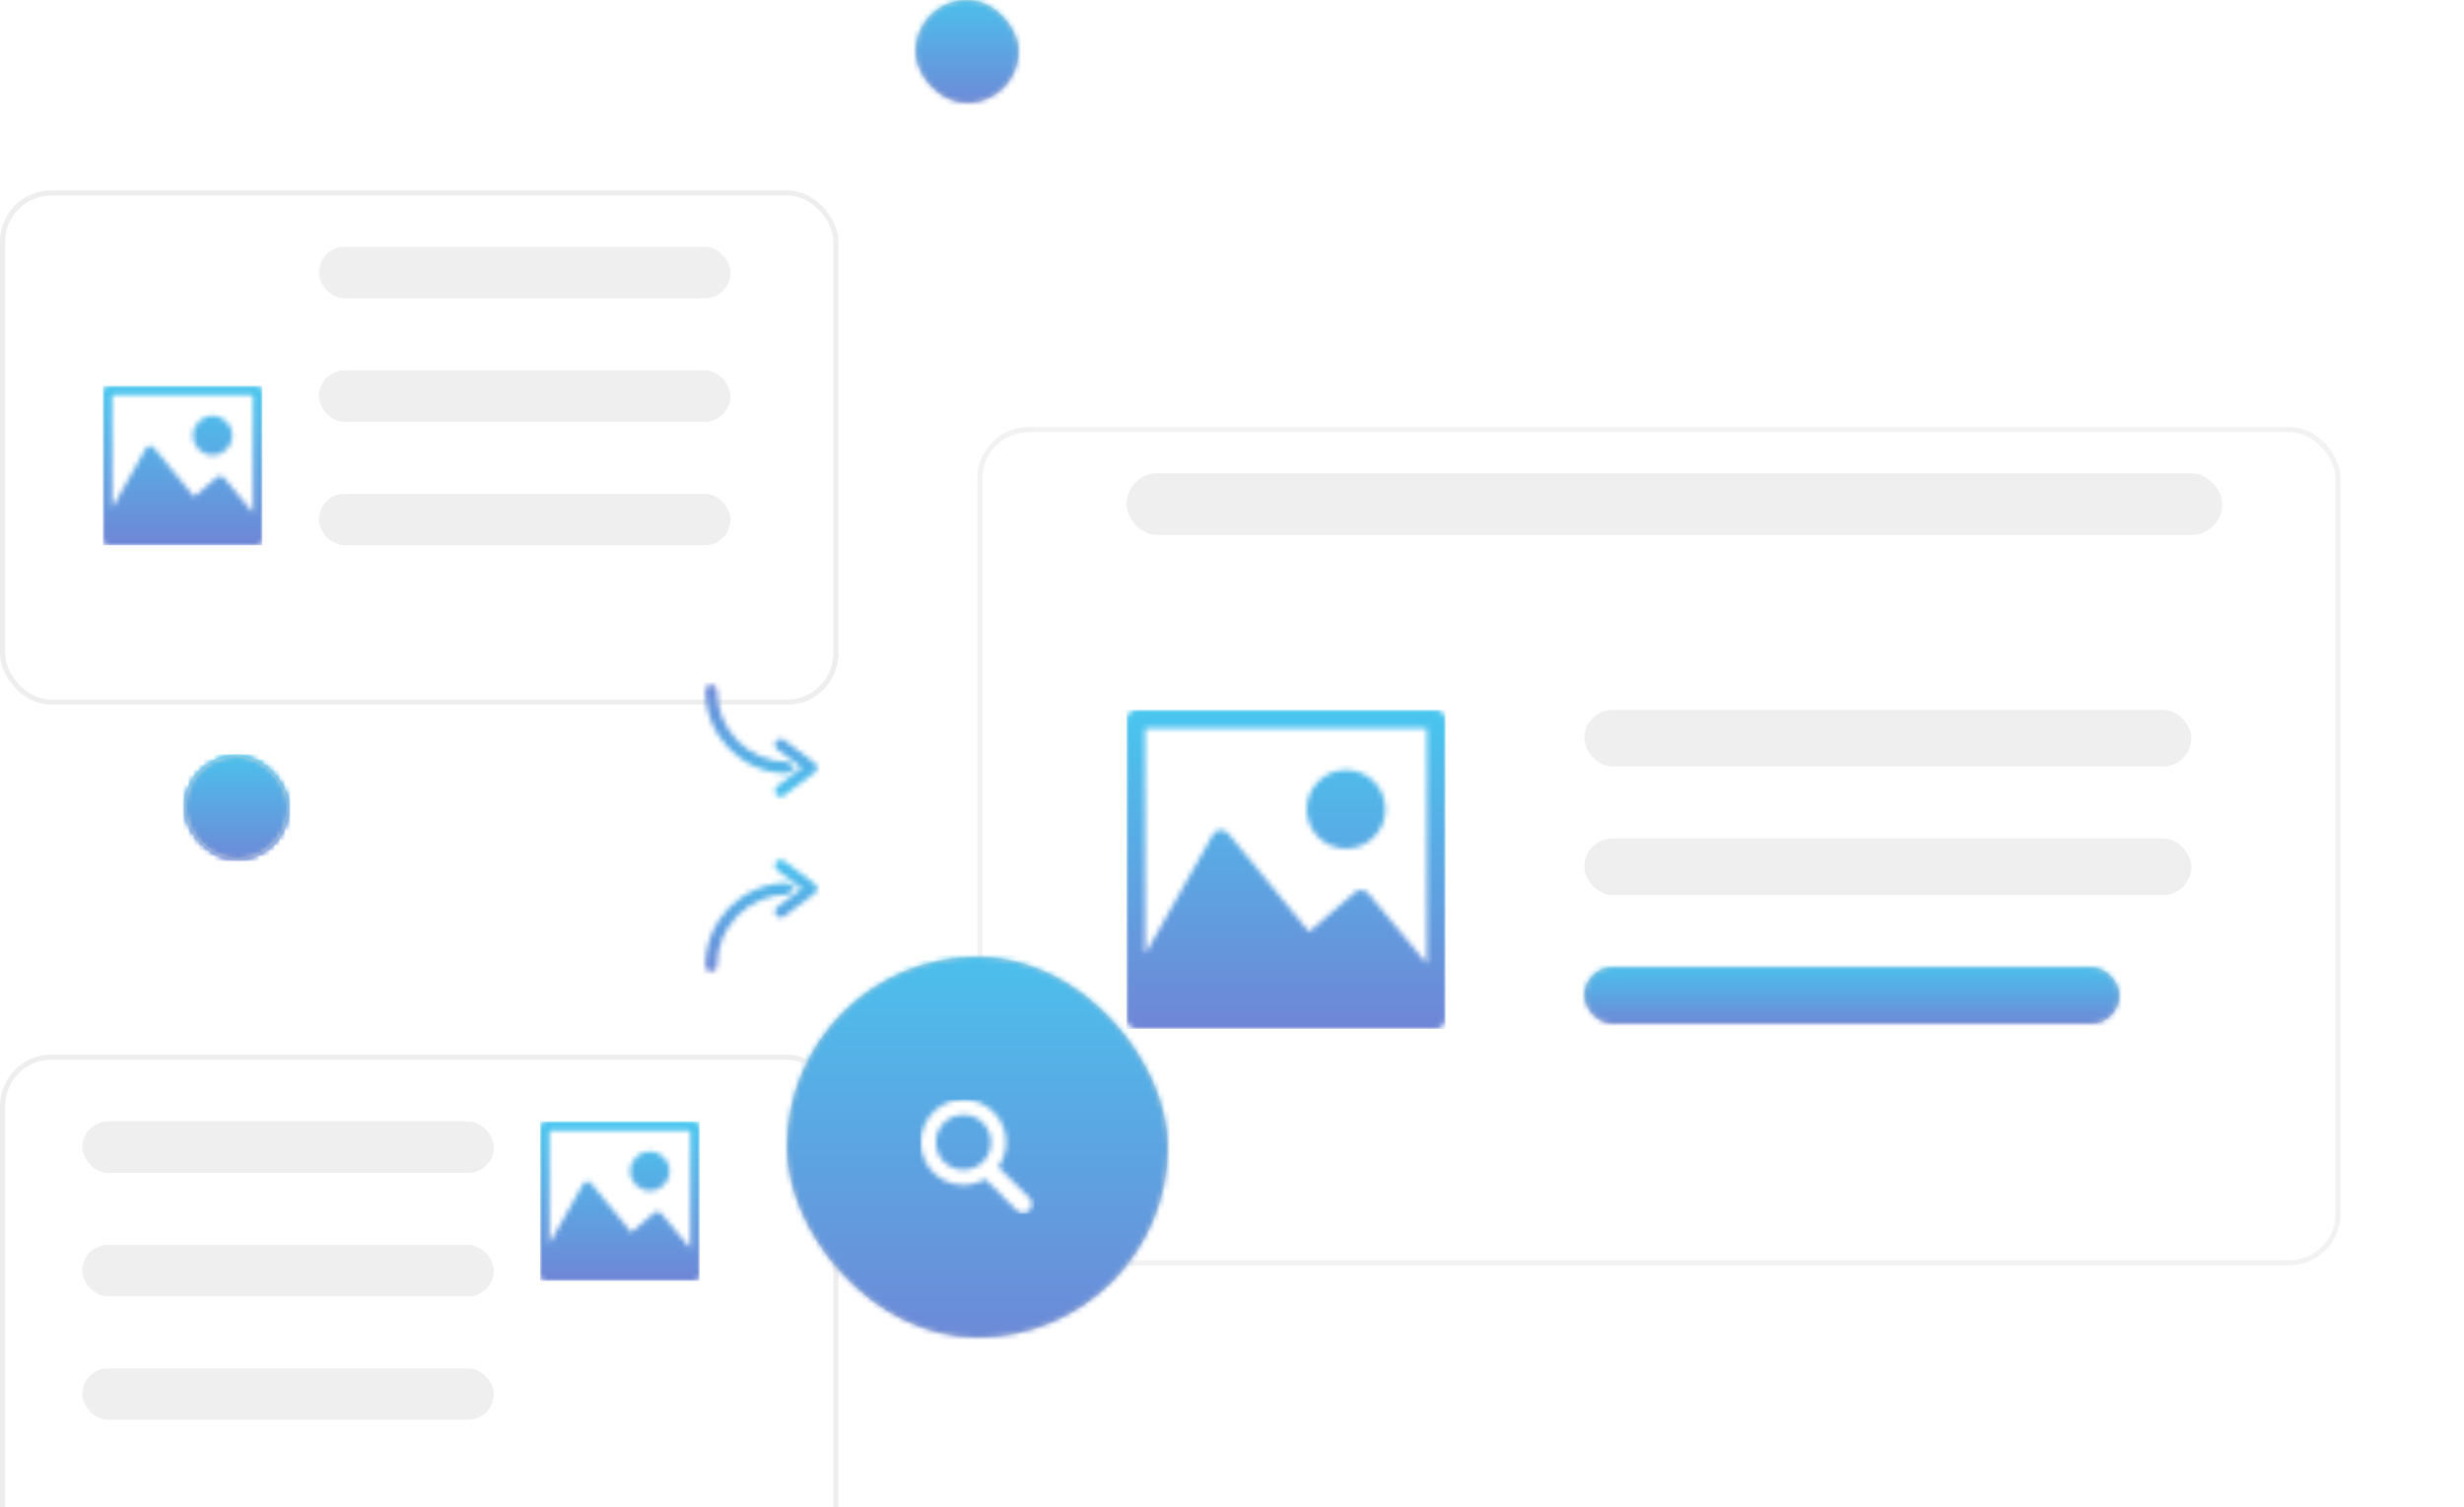 <svg width="479" height="293" viewBox="0 0 479 293" fill="none" xmlns="http://www.w3.org/2000/svg">
<g filter="url(#filter0_d)">
<rect y="25" width="163" height="100" rx="10" fill="white"/>
<rect x="0.5" y="25.5" width="162" height="99" rx="9.5" stroke="#EEEEEE"/>
</g>
<rect opacity="0.209" x="62" y="48" width="80" height="10" rx="5" fill="#B5B5B5"/>
<rect opacity="0.209" x="62" y="72" width="80" height="10" rx="5" fill="#B5B5B5"/>
<rect opacity="0.209" x="62" y="96" width="80" height="10" rx="5" fill="#B5B5B5"/>
<g filter="url(#filter1_d)">
<rect y="193" width="163" height="100" rx="10" fill="white"/>
<rect x="0.5" y="193.5" width="162" height="99" rx="9.5" stroke="#EEEEEE"/>
</g>
<rect opacity="0.209" x="16" y="218" width="80" height="10" rx="5" fill="#B5B5B5"/>
<rect opacity="0.209" x="16" y="242" width="80" height="10" rx="5" fill="#B5B5B5"/>
<rect opacity="0.209" x="16" y="266" width="80" height="10" rx="5" fill="#B5B5B5"/>
<g filter="url(#filter2_d)">
<rect x="190" y="71" width="265" height="163" rx="10" fill="white"/>
<rect x="190.5" y="71.5" width="264" height="162" rx="9.5" stroke="#F2F2F2"/>
</g>
<rect opacity="0.209" x="219" y="92" width="213" height="12" rx="6" fill="#B5B5B5"/>
<rect opacity="0.209" x="308" y="138" width="118" height="11" rx="5.5" fill="#B5B5B5"/>
<rect opacity="0.209" x="308" y="163" width="118" height="11" rx="5.5" fill="#B5B5B5"/>
<mask id="mask0" mask-type="alpha" maskUnits="userSpaceOnUse" x="219" y="138" width="62" height="62">
<path fill-rule="evenodd" clip-rule="evenodd" d="M279.184 138H220.816C219.813 138 219 138.813 219 139.816V192.347V198.184C219 199.187 219.813 200 220.816 200H279.184C280.187 200 281 199.187 281 198.184V192.347V139.816C281 138.813 280.187 138 279.184 138ZM277.367 187.33L265.987 173.674C265.676 173.3 265.227 173.067 264.742 173.026C264.256 172.986 263.776 173.143 263.407 173.46L254.485 181.142L238.757 162.01C238.377 161.548 237.793 161.302 237.197 161.354C236.601 161.405 236.069 161.747 235.773 162.268L222.633 185.457V141.633H277.367V187.33ZM254.021 157.327C254.021 153.107 257.454 149.673 261.674 149.673C265.894 149.673 269.327 153.107 269.327 157.327C269.327 161.547 265.894 164.98 261.674 164.98C257.454 164.98 254.021 161.546 254.021 157.327Z" fill="white"/>
</mask>
<g mask="url(#mask0)">
<rect x="219" y="138" width="62" height="62" fill="url(#paint0_linear)"/>
</g>
<mask id="mask1" mask-type="alpha" maskUnits="userSpaceOnUse" x="20" y="75" width="31" height="31">
<path fill-rule="evenodd" clip-rule="evenodd" d="M50.092 75H20.908C20.407 75 20 75.407 20 75.908V102.173V105.092C20 105.593 20.407 106 20.908 106H50.092C50.593 106 51 105.593 51 105.092V102.173V75.908C51 75.407 50.593 75 50.092 75ZM49.184 99.665L43.494 92.837C43.338 92.65 43.113 92.533 42.871 92.513C42.628 92.493 42.388 92.571 42.203 92.73L37.742 96.571L29.878 87.005C29.688 86.774 29.396 86.651 29.099 86.677C28.8 86.703 28.534 86.874 28.387 87.134L21.816 98.729V76.816H49.184V99.665ZM37.51 84.663C37.51 82.553 39.227 80.837 41.337 80.837C43.447 80.837 45.163 82.553 45.163 84.663C45.163 86.773 43.447 88.49 41.337 88.49C39.227 88.49 37.51 86.773 37.51 84.663Z" fill="white"/>
</mask>
<g mask="url(#mask1)">
<rect x="20" y="75" width="31" height="31" fill="url(#paint1_linear)"/>
</g>
<mask id="mask2" mask-type="alpha" maskUnits="userSpaceOnUse" x="105" y="218" width="31" height="31">
<path fill-rule="evenodd" clip-rule="evenodd" d="M135.092 218H105.908C105.407 218 105 218.407 105 218.908V245.173V248.092C105 248.593 105.407 249 105.908 249H135.092C135.593 249 136 248.593 136 248.092V245.173V218.908C136 218.407 135.593 218 135.092 218ZM134.184 242.665L128.494 235.837C128.338 235.65 128.113 235.533 127.871 235.513C127.628 235.493 127.388 235.571 127.203 235.73L122.742 239.571L114.878 230.005C114.688 229.774 114.396 229.651 114.099 229.677C113.801 229.703 113.534 229.874 113.387 230.134L106.816 241.729V219.816H134.184V242.665ZM122.51 227.663C122.51 225.553 124.227 223.837 126.337 223.837C128.447 223.837 130.163 225.553 130.163 227.663C130.163 229.773 128.447 231.49 126.337 231.49C124.227 231.49 122.51 229.773 122.51 227.663Z" fill="white"/>
</mask>
<g mask="url(#mask2)">
<rect x="105" y="218" width="31" height="31" fill="url(#paint2_linear)"/>
</g>
<mask id="mask3" mask-type="alpha" maskUnits="userSpaceOnUse" x="137" y="167" width="22" height="22">
<path fill-rule="evenodd" clip-rule="evenodd" d="M158.425 173.65L152.425 178.15C151.928 178.523 151.223 178.422 150.85 177.925C150.477 177.428 150.578 176.723 151.075 176.35L155.875 172.75L151.075 169.15C150.753 168.909 150.585 168.514 150.633 168.115C150.681 167.716 150.938 167.373 151.308 167.215C151.678 167.058 152.103 167.109 152.425 167.35L158.425 171.85C158.708 172.062 158.875 172.396 158.875 172.75C158.875 173.104 158.708 173.438 158.425 173.65ZM139.375 187.75C139.375 180.137 145.51 173.945 153.123 173.877L154.625 172.75L153.127 171.627C144.266 171.685 137.117 178.889 137.125 187.75C137.125 188.371 137.629 188.875 138.25 188.875C138.871 188.875 139.375 188.371 139.375 187.75Z" fill="white"/>
</mask>
<g mask="url(#mask3)">
<rect x="136" y="166" width="24" height="24" fill="url(#paint3_linear)"/>
</g>
<mask id="mask4" mask-type="alpha" maskUnits="userSpaceOnUse" x="137" y="133" width="22" height="22">
<path fill-rule="evenodd" clip-rule="evenodd" d="M158.425 148.35L152.425 143.85C151.928 143.477 151.223 143.578 150.85 144.075C150.477 144.572 150.578 145.277 151.075 145.65L155.875 149.25L151.075 152.85C150.753 153.091 150.585 153.486 150.633 153.885C150.681 154.284 150.938 154.627 151.308 154.785C151.678 154.942 152.103 154.891 152.425 154.65L158.425 150.15C158.708 149.938 158.875 149.604 158.875 149.25C158.875 148.896 158.708 148.562 158.425 148.35ZM139.375 134.25C139.375 141.863 145.51 148.055 153.123 148.123L154.625 149.25L153.127 150.373C144.266 150.315 137.117 143.111 137.125 134.25C137.125 133.629 137.629 133.125 138.25 133.125C138.871 133.125 139.375 133.629 139.375 134.25Z" fill="white"/>
</mask>
<g mask="url(#mask4)">
<rect width="24" height="24" transform="matrix(1 0 0 -1 136 156)" fill="url(#paint4_linear)"/>
</g>
<rect x="153" y="186" width="74" height="74" rx="37" fill="#D8D8D8"/>
<mask id="mask5" mask-type="alpha" maskUnits="userSpaceOnUse" x="153" y="186" width="74" height="74">
<rect x="153" y="186" width="74" height="74" rx="37" fill="white"/>
</mask>
<g mask="url(#mask5)">
<rect x="147.45" y="176.75" width="88.8" height="88.8" fill="url(#paint5_linear)"/>
<mask id="mask6" mask-type="alpha" maskUnits="userSpaceOnUse" x="178" y="213" width="23" height="23">
<path fill-rule="evenodd" clip-rule="evenodd" d="M192.097 215.277C195.839 217.926 196.725 223.107 194.075 226.848L200.099 232.827C200.121 232.848 200.141 232.868 200.162 232.89C200.822 233.586 200.794 234.685 200.099 235.346C199.403 236.006 198.303 235.978 197.643 235.283L191.522 229.199C188.706 230.863 185.175 230.717 182.504 228.826C178.762 226.177 177.876 220.997 180.525 217.255C183.175 213.513 188.356 212.628 192.097 215.277ZM181.94 222.064C181.941 225.021 184.339 227.416 187.295 227.415H187.299C190.257 227.41 192.651 225.01 192.646 222.052C192.64 219.099 190.244 216.708 187.291 216.709C184.334 216.71 181.939 219.108 181.94 222.064Z" fill="white"/>
</mask>
<g mask="url(#mask6)">
<rect x="178.9" y="213.75" width="22.2" height="22.2" fill="white"/>
</g>
</g>
<rect x="178" width="20" height="20" rx="10" fill="#D8D8D8"/>
<mask id="mask7" mask-type="alpha" maskUnits="userSpaceOnUse" x="178" y="0" width="20" height="20">
<rect x="178" width="20" height="20" rx="10" fill="white"/>
</mask>
<g mask="url(#mask7)">
<rect x="176.5" y="-2.5" width="24" height="24" fill="url(#paint6_linear)"/>
</g>
<rect x="36" y="147" width="20" height="20" rx="10" fill="#D8D8D8"/>
<mask id="mask8" mask-type="alpha" maskUnits="userSpaceOnUse" x="36" y="147" width="20" height="20">
<rect x="36" y="147" width="20" height="20" rx="10" fill="white"/>
</mask>
<g mask="url(#mask8)">
<rect x="34.5" y="144.5" width="24" height="24" fill="url(#paint7_linear)"/>
</g>
<rect x="36" y="147" width="20" height="20" rx="10" fill="#D8D8D8"/>
<mask id="mask9" mask-type="alpha" maskUnits="userSpaceOnUse" x="36" y="147" width="20" height="20">
<rect x="36" y="147" width="20" height="20" rx="10" fill="white"/>
</mask>
<g mask="url(#mask9)">
<rect x="34.5" y="144.5" width="24" height="24" fill="url(#paint8_linear)"/>
</g>
<rect x="36" y="147" width="20" height="20" rx="10" fill="#D8D8D8"/>
<mask id="mask10" mask-type="alpha" maskUnits="userSpaceOnUse" x="36" y="147" width="20" height="20">
<rect x="36" y="147" width="20" height="20" rx="10" fill="white"/>
</mask>
<g mask="url(#mask10)">
<rect x="34.5" y="144.5" width="24" height="24" fill="url(#paint9_linear)"/>
</g>
<rect x="308" y="188" width="104" height="11" rx="5.5" fill="#D8D8D8"/>
<mask id="mask11" mask-type="alpha" maskUnits="userSpaceOnUse" x="308" y="188" width="104" height="11">
<rect x="308" y="188" width="104" height="11" rx="5.5" fill="white"/>
</mask>
<g mask="url(#mask11)">
<rect x="300.2" y="186.625" width="124.8" height="13.2" fill="url(#paint10_linear)"/>
</g>
<defs>
<filter id="filter0_d" x="-24" y="13" width="211" height="148" filterUnits="userSpaceOnUse" color-interpolation-filters="sRGB">
<feFlood flood-opacity="0" result="BackgroundImageFix"/>
<feColorMatrix in="SourceAlpha" type="matrix" values="0 0 0 0 0 0 0 0 0 0 0 0 0 0 0 0 0 0 127 0" result="hardAlpha"/>
<feOffset dy="12"/>
<feGaussianBlur stdDeviation="12"/>
<feColorMatrix type="matrix" values="0 0 0 0 0.868 0 0 0 0 0.868 0 0 0 0 0.868 0 0 0 0.01 0"/>
<feBlend mode="normal" in2="BackgroundImageFix" result="effect1_dropShadow"/>
<feBlend mode="normal" in="SourceGraphic" in2="effect1_dropShadow" result="shape"/>
</filter>
<filter id="filter1_d" x="-24" y="181" width="211" height="148" filterUnits="userSpaceOnUse" color-interpolation-filters="sRGB">
<feFlood flood-opacity="0" result="BackgroundImageFix"/>
<feColorMatrix in="SourceAlpha" type="matrix" values="0 0 0 0 0 0 0 0 0 0 0 0 0 0 0 0 0 0 127 0" result="hardAlpha"/>
<feOffset dy="12"/>
<feGaussianBlur stdDeviation="12"/>
<feColorMatrix type="matrix" values="0 0 0 0 0.868 0 0 0 0 0.868 0 0 0 0 0.868 0 0 0 0.01 0"/>
<feBlend mode="normal" in2="BackgroundImageFix" result="effect1_dropShadow"/>
<feBlend mode="normal" in="SourceGraphic" in2="effect1_dropShadow" result="shape"/>
</filter>
<filter id="filter2_d" x="166" y="59" width="313" height="211" filterUnits="userSpaceOnUse" color-interpolation-filters="sRGB">
<feFlood flood-opacity="0" result="BackgroundImageFix"/>
<feColorMatrix in="SourceAlpha" type="matrix" values="0 0 0 0 0 0 0 0 0 0 0 0 0 0 0 0 0 0 127 0" result="hardAlpha"/>
<feOffset dy="12"/>
<feGaussianBlur stdDeviation="12"/>
<feColorMatrix type="matrix" values="0 0 0 0 0.868 0 0 0 0 0.868 0 0 0 0 0.868 0 0 0 0.01 0"/>
<feBlend mode="normal" in2="BackgroundImageFix" result="effect1_dropShadow"/>
<feBlend mode="normal" in="SourceGraphic" in2="effect1_dropShadow" result="shape"/>
</filter>
<linearGradient id="paint0_linear" x1="281" y1="200" x2="281" y2="138" gradientUnits="userSpaceOnUse">
<stop stop-color="#6F86D6"/>
<stop offset="1" stop-color="#48C6EF"/>
</linearGradient>
<linearGradient id="paint1_linear" x1="51" y1="106" x2="51" y2="75" gradientUnits="userSpaceOnUse">
<stop stop-color="#6F86D6"/>
<stop offset="1" stop-color="#48C6EF"/>
</linearGradient>
<linearGradient id="paint2_linear" x1="136" y1="249" x2="136" y2="218" gradientUnits="userSpaceOnUse">
<stop stop-color="#6F86D6"/>
<stop offset="1" stop-color="#48C6EF"/>
</linearGradient>
<linearGradient id="paint3_linear" x1="160" y1="190" x2="160" y2="166" gradientUnits="userSpaceOnUse">
<stop stop-color="#6F86D6"/>
<stop offset="1" stop-color="#48C6EF"/>
</linearGradient>
<linearGradient id="paint4_linear" x1="24" y1="24" x2="24" y2="0" gradientUnits="userSpaceOnUse">
<stop stop-color="#6F86D6"/>
<stop offset="1" stop-color="#48C6EF"/>
</linearGradient>
<linearGradient id="paint5_linear" x1="236.25" y1="265.55" x2="236.25" y2="176.75" gradientUnits="userSpaceOnUse">
<stop stop-color="#6F86D6"/>
<stop offset="1" stop-color="#48C6EF"/>
</linearGradient>
<linearGradient id="paint6_linear" x1="200.5" y1="21.5" x2="200.5" y2="-2.5" gradientUnits="userSpaceOnUse">
<stop stop-color="#6F86D6"/>
<stop offset="1" stop-color="#48C6EF"/>
</linearGradient>
<linearGradient id="paint7_linear" x1="58.5" y1="168.5" x2="58.5" y2="144.5" gradientUnits="userSpaceOnUse">
<stop stop-color="#6F86D6"/>
<stop offset="1" stop-color="#48C6EF"/>
</linearGradient>
<linearGradient id="paint8_linear" x1="58.5" y1="168.5" x2="58.5" y2="144.5" gradientUnits="userSpaceOnUse">
<stop stop-color="#6F86D6"/>
<stop offset="1" stop-color="#48C6EF"/>
</linearGradient>
<linearGradient id="paint9_linear" x1="58.5" y1="168.5" x2="58.5" y2="144.5" gradientUnits="userSpaceOnUse">
<stop stop-color="#6F86D6"/>
<stop offset="1" stop-color="#48C6EF"/>
</linearGradient>
<linearGradient id="paint10_linear" x1="425" y1="199.825" x2="425" y2="186.625" gradientUnits="userSpaceOnUse">
<stop stop-color="#6F86D6"/>
<stop offset="1" stop-color="#48C6EF"/>
</linearGradient>
</defs>
</svg>
